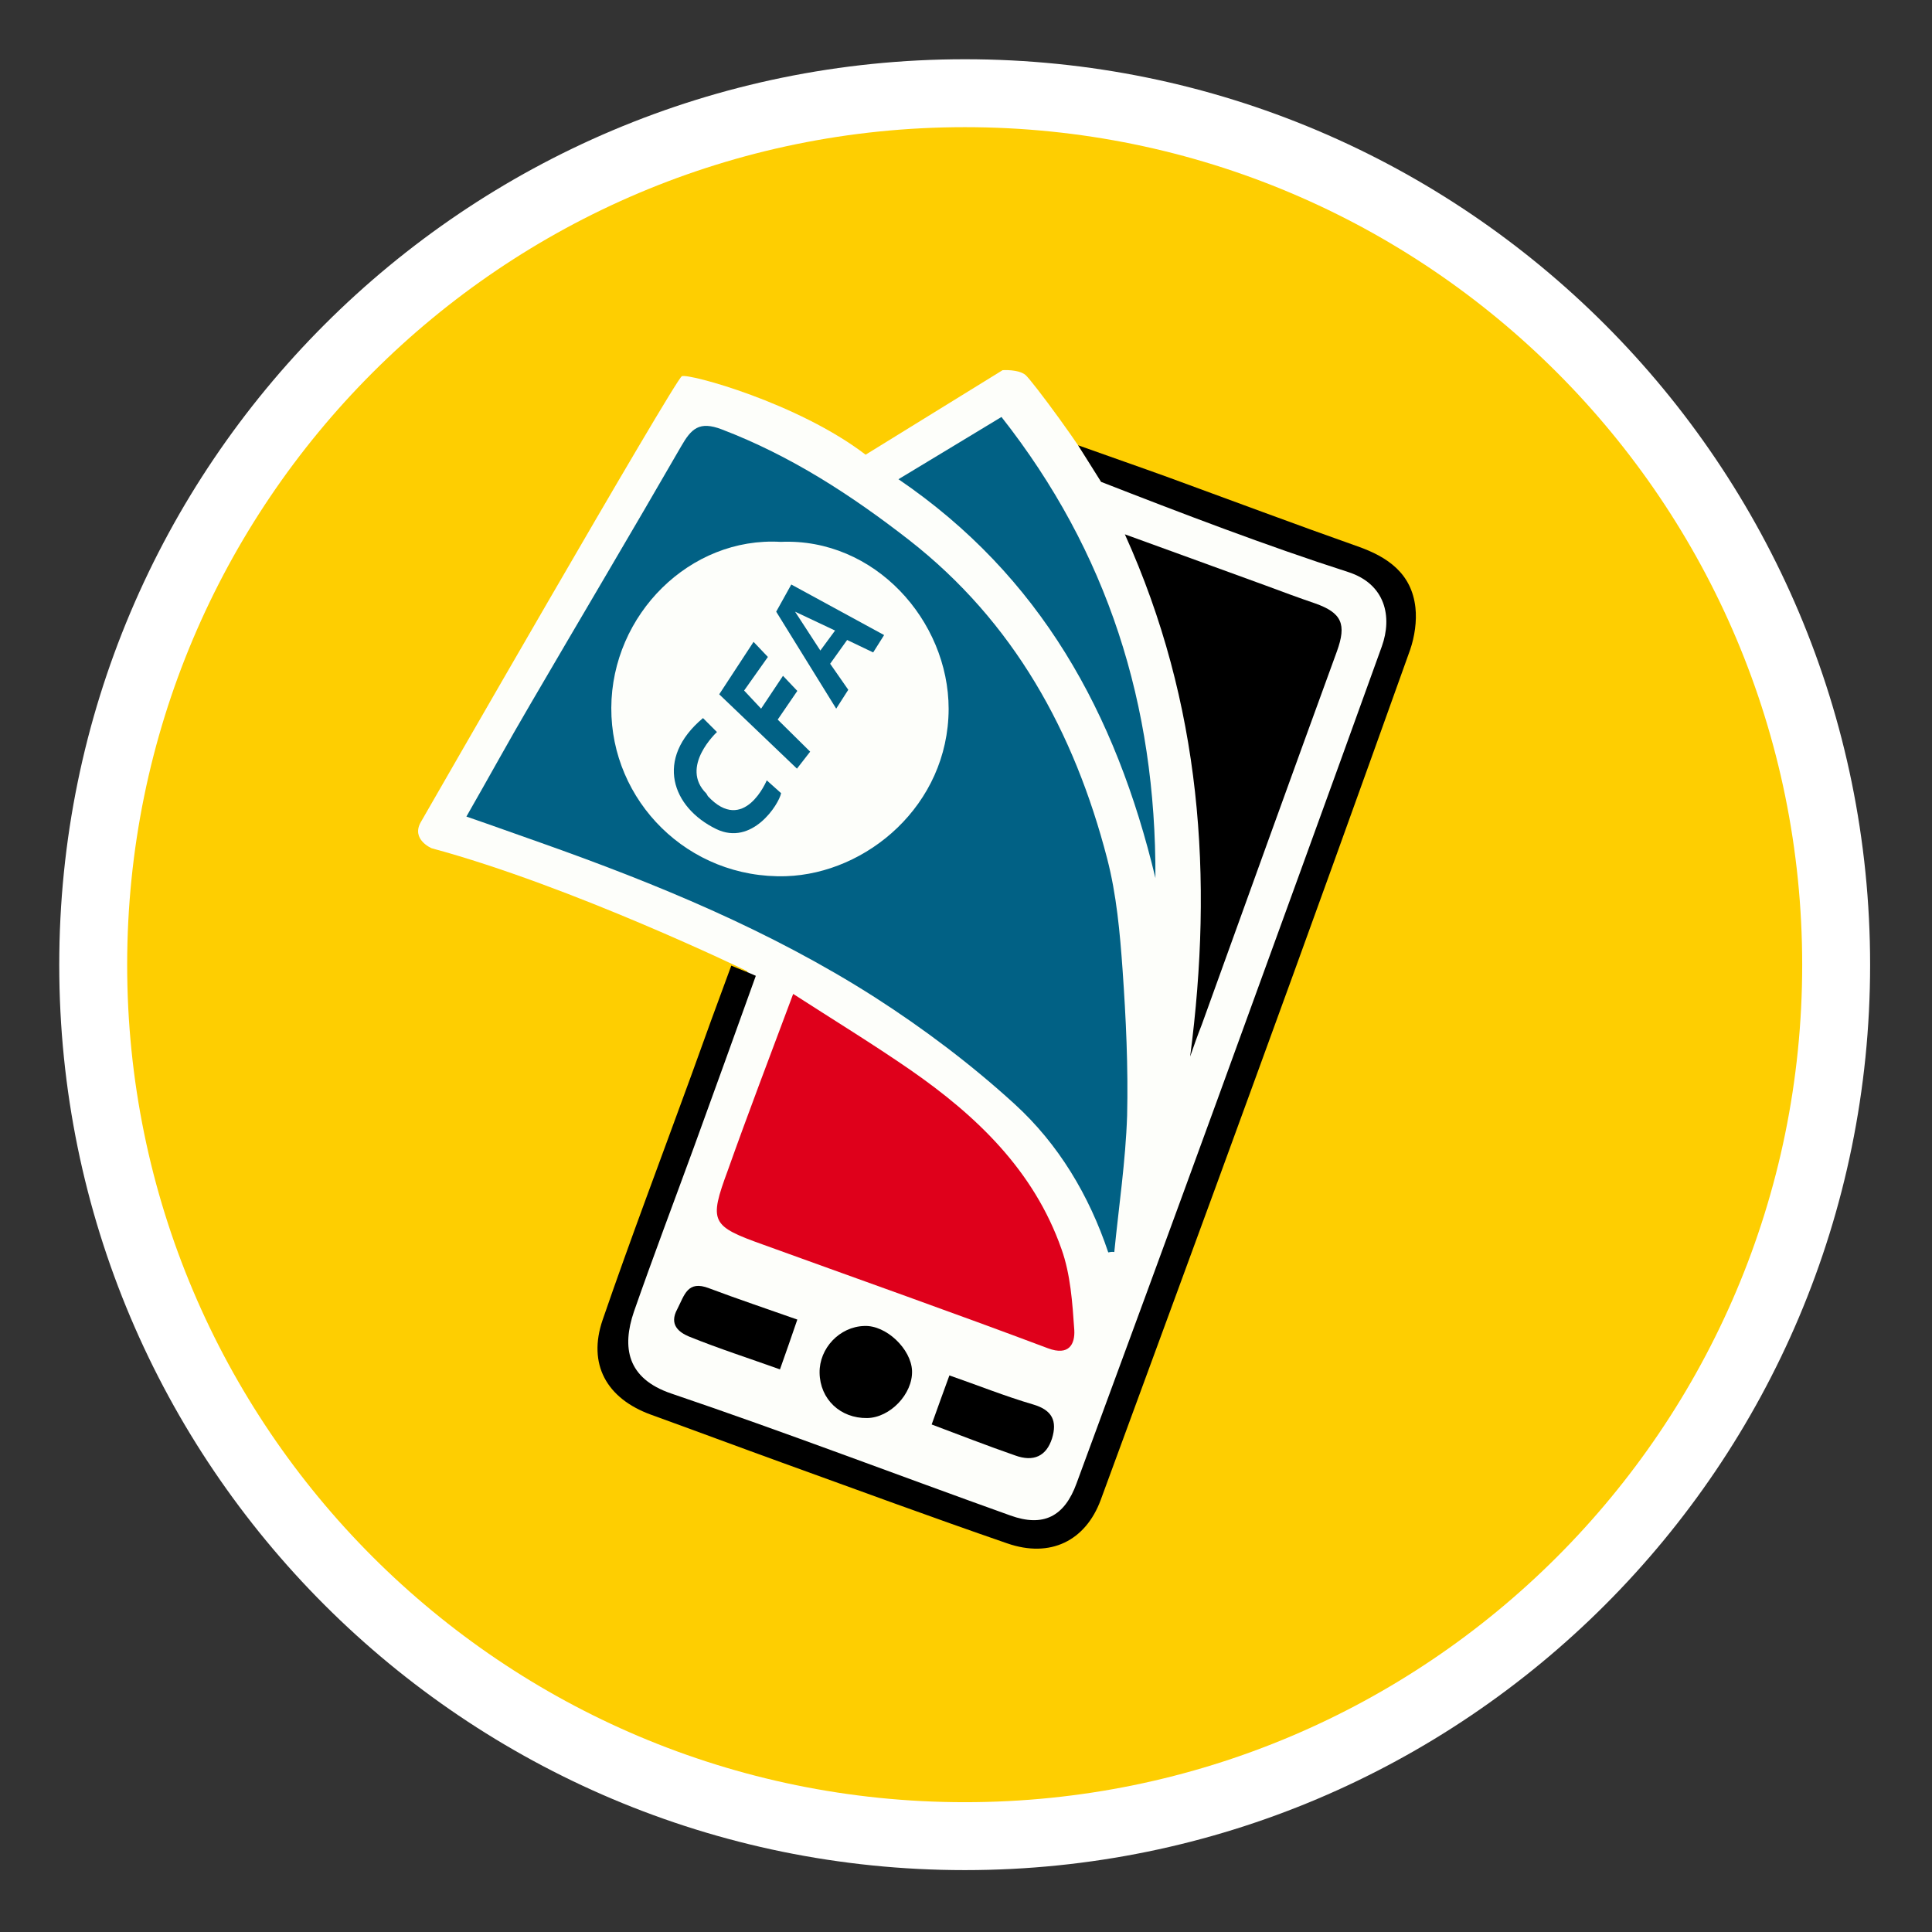 <?xml version="1.0" encoding="utf-8"?>
<!-- Generator: Adobe Illustrator 26.0.1, SVG Export Plug-In . SVG Version: 6.00 Build 0)  -->
<svg version="1.1" id="Calque_1" xmlns="http://www.w3.org/2000/svg" xmlns:xlink="http://www.w3.org/1999/xlink" x="0px" y="0px"
	 viewBox="0 0 512 512" style="enable-background:new 0 0 512 512;" xml:space="preserve">
<rect x="0" y="0" width="512" height="512" fill="#333333" stroke="none"/>
<style type="text/css">
	.st0{fill-rule:evenodd;clip-rule:evenodd;fill:#FFFFFF;}
	.st1{fill:#FECE01;}
	.st2{fill:#FDFEFA;}
	.st3{fill:#016185;}
	.st4{fill:#DF001B;}
</style>
<g>
	<path class="st0" d="M495.6,255.7c0,132.5-107.4,239.9-239.9,239.9S15.7,388.2,15.7,255.7S123.2,15.7,255.7,15.7
		S495.6,123.2,495.6,255.7z M255.7,476.2c121.8,0,220.5-98.7,220.5-220.5S377.5,35.2,255.7,35.2S35.2,133.9,35.2,255.7
		S133.9,476.2,255.7,476.2z"/>
</g>
<path class="st1" d="M477.6,255.7c0,122.6-99.4,221.9-221.9,221.9S33.7,378.2,33.7,255.7S133.1,33.7,255.7,33.7
	S477.6,133.1,477.6,255.7z"/>
<path class="st2" d="M111.5,217.9c0,0,67.4-117.4,69.2-118.2c1.8-0.8,30.8,7.1,48.7,20.8l36.3-22.4c0,0,4.2-0.3,6.1,1.3
	c1.8,1.6,15.3,19.7,20,28.2l74,25c0,0,5.8,6.8,5.8,14.7c0,7.9-84.8,234.5-84.8,234.5s-13.7,6.1-17.4,3.7
	c-3.7-2.4-96.9-32.6-100-37.9c-3.2-5.3-7.9-12.4-2.1-23.9c5.8-11.6,30.8-86.3,30.8-86.3s-46.6-22.6-83.7-32.6
	C114.4,224.8,108.9,222.5,111.5,217.9z"/>
<path class="st3" d="M293.7,331.9c-5.1-15.2-13.2-28.7-24.8-39.3c-11.5-10.5-24.1-20-37.2-28.4c-27.6-17.6-57.7-30-88.5-40.9
	c-6.3-2.2-12.6-4.5-19.6-6.9c5.8-10.1,11.2-20,16.9-29.7c13.3-22.8,26.8-45.5,40-68.4c2.7-4.7,4.8-6.8,10.8-4.5
	c18.3,7,34.3,17.4,49.6,29.3c27.8,21.7,43.8,50.9,52.5,84.4c2.5,9.6,3.4,19.7,4.1,29.6c0.9,12.8,1.5,25.7,1.2,38.5
	c-0.4,12.1-2.2,24.1-3.4,36.2C294.7,331.7,294.2,331.8,293.7,331.9z M206.9,143.6c-24-1.4-44.8,19.2-44.9,44
	c-0.1,24.6,20.3,45.4,46.3,44.6c21.4-0.7,43-18.8,43.1-44.3C251.4,164.4,231.7,142.5,206.9,143.6z"/>
<path class="st4" d="M210.2,263.4c10.7,6.9,21,13.2,31,20.1c17.6,12.2,32.8,26.7,40.1,47.5c2.4,6.7,2.9,14.2,3.4,21.5
	c0.2,3.7-1.4,6.9-7,4.8c-25-9.4-50.2-18.3-75.3-27.4c-14-5-14.6-6-9.5-19.8C198.3,294.9,204,280,210.2,263.4z"/>
<path d="M291.8,127.7c21,8.2,44,17,65.5,23.9c9.9,3.2,11.7,11.9,8.9,19.7c-14.4,40-29,80-43.5,119.9c-12.4,34-24.9,68-37.4,101.9
	c-3.2,8.8-8.8,11.7-17.6,8.5c-29.9-10.7-59.7-22.1-89.8-32.3c-11.8-4-13.1-12.3-9.9-21.7c5.1-14.6,10.6-29.1,15.9-43.6
	c5.5-15.1,10.9-30.1,16.4-45.4c-2.2-1-4.2-1.7-6.5-2.7c-3.6,9.7-7.1,19.3-10.5,28.8c-7.9,21.7-16.1,43.3-23.6,65.1
	c-4,11.7,1,20.8,12.8,25.1c11.6,4.2,23.1,8.5,34.7,12.7c19.9,7.2,39.7,14.5,59.7,21.4c11.5,4,20.8-0.7,24.8-11.5
	c13.5-36.8,27.1-73.6,40.5-110.4c14-38.3,27.8-76.6,41.5-114.9c1.2-3.5,1.8-7.6,1.4-11.2c-1-9-7.3-13.4-15.3-16.2
	c-16.7-5.9-33.2-12.1-49.9-18.2c-8-2.9-16.1-5.7-24.2-8.6L291.8,127.7z"/>
<path d="M315.4,280c6.2-47.4,3-93.5-17.3-138.4c12.9,4.7,25.1,9.1,37.4,13.6c4.3,1.6,8.6,3.2,13,4.7c7.1,2.5,8.4,5.5,5.8,12.7
	c-12,32.9-23.9,65.9-35.8,98.9C317.4,274.3,316.4,277.1,315.4,280z"/>
<path class="st3" d="M306.2,232.7c-10.5-43.8-30.5-80.1-68.1-105.7c9.4-5.7,18.1-10.9,27.3-16.5
	C293.5,146.2,306.4,186.7,306.2,232.7z"/>
<path d="M229.8,375.8c-7.1,0.1-12.5-5-12.6-12c-0.1-6.5,5.3-12.2,11.8-12.4c5.8-0.3,12.5,6.1,12.7,11.9
	C241.9,369.4,235.9,375.7,229.8,375.8z"/>
<path d="M246.9,377.5c1.6-4.4,3.1-8.7,4.7-13c7.5,2.6,14.7,5.5,22.2,7.7c5.1,1.5,6.4,4.4,5,9c-1.5,4.7-4.9,6.3-9.8,4.5
	C261.5,383.1,254.1,380.2,246.9,377.5z"/>
<path d="M211.3,349.7c-1.5,4.4-3,8.7-4.6,13.2c-8.1-2.9-16.2-5.5-24.1-8.7c-2.6-1.1-5.4-3.1-3.1-7.3c1.9-3.7,2.7-7.7,8.4-5.5
	C195.6,344.3,203.4,346.9,211.3,349.7z"/>
<path class="st3" d="M187.2,210.3C180,203.2,190,194,190,194l-3.7-3.7c-12.9,10.8-8.2,23.7,3.5,29.4c9.5,4.6,16.6-6.5,17.2-9.5
	l-3.8-3.4c0,0-6,14.5-15.6,4.2L187.2,210.3z"/>
<path class="st3" d="M190.6,184l20.6,19.7l3.5-4.5l-8.6-8.5l5.2-7.6l-3.8-4l-5.8,8.7l-4.5-4.8l6.3-8.9l-3.8-4L190.6,184z"/>
<path class="st3" d="M221.6,187.8l-15.9-25.7l4-7.2l24.6,13.4l-2.9,4.6l-6.9-3.3l-4.5,6.3l4.8,6.9L221.6,187.8z"/>
<path class="st2" d="M217.4,172.4l-6.7-10.3l10.6,5L217.4,172.4z"/>
</svg>
